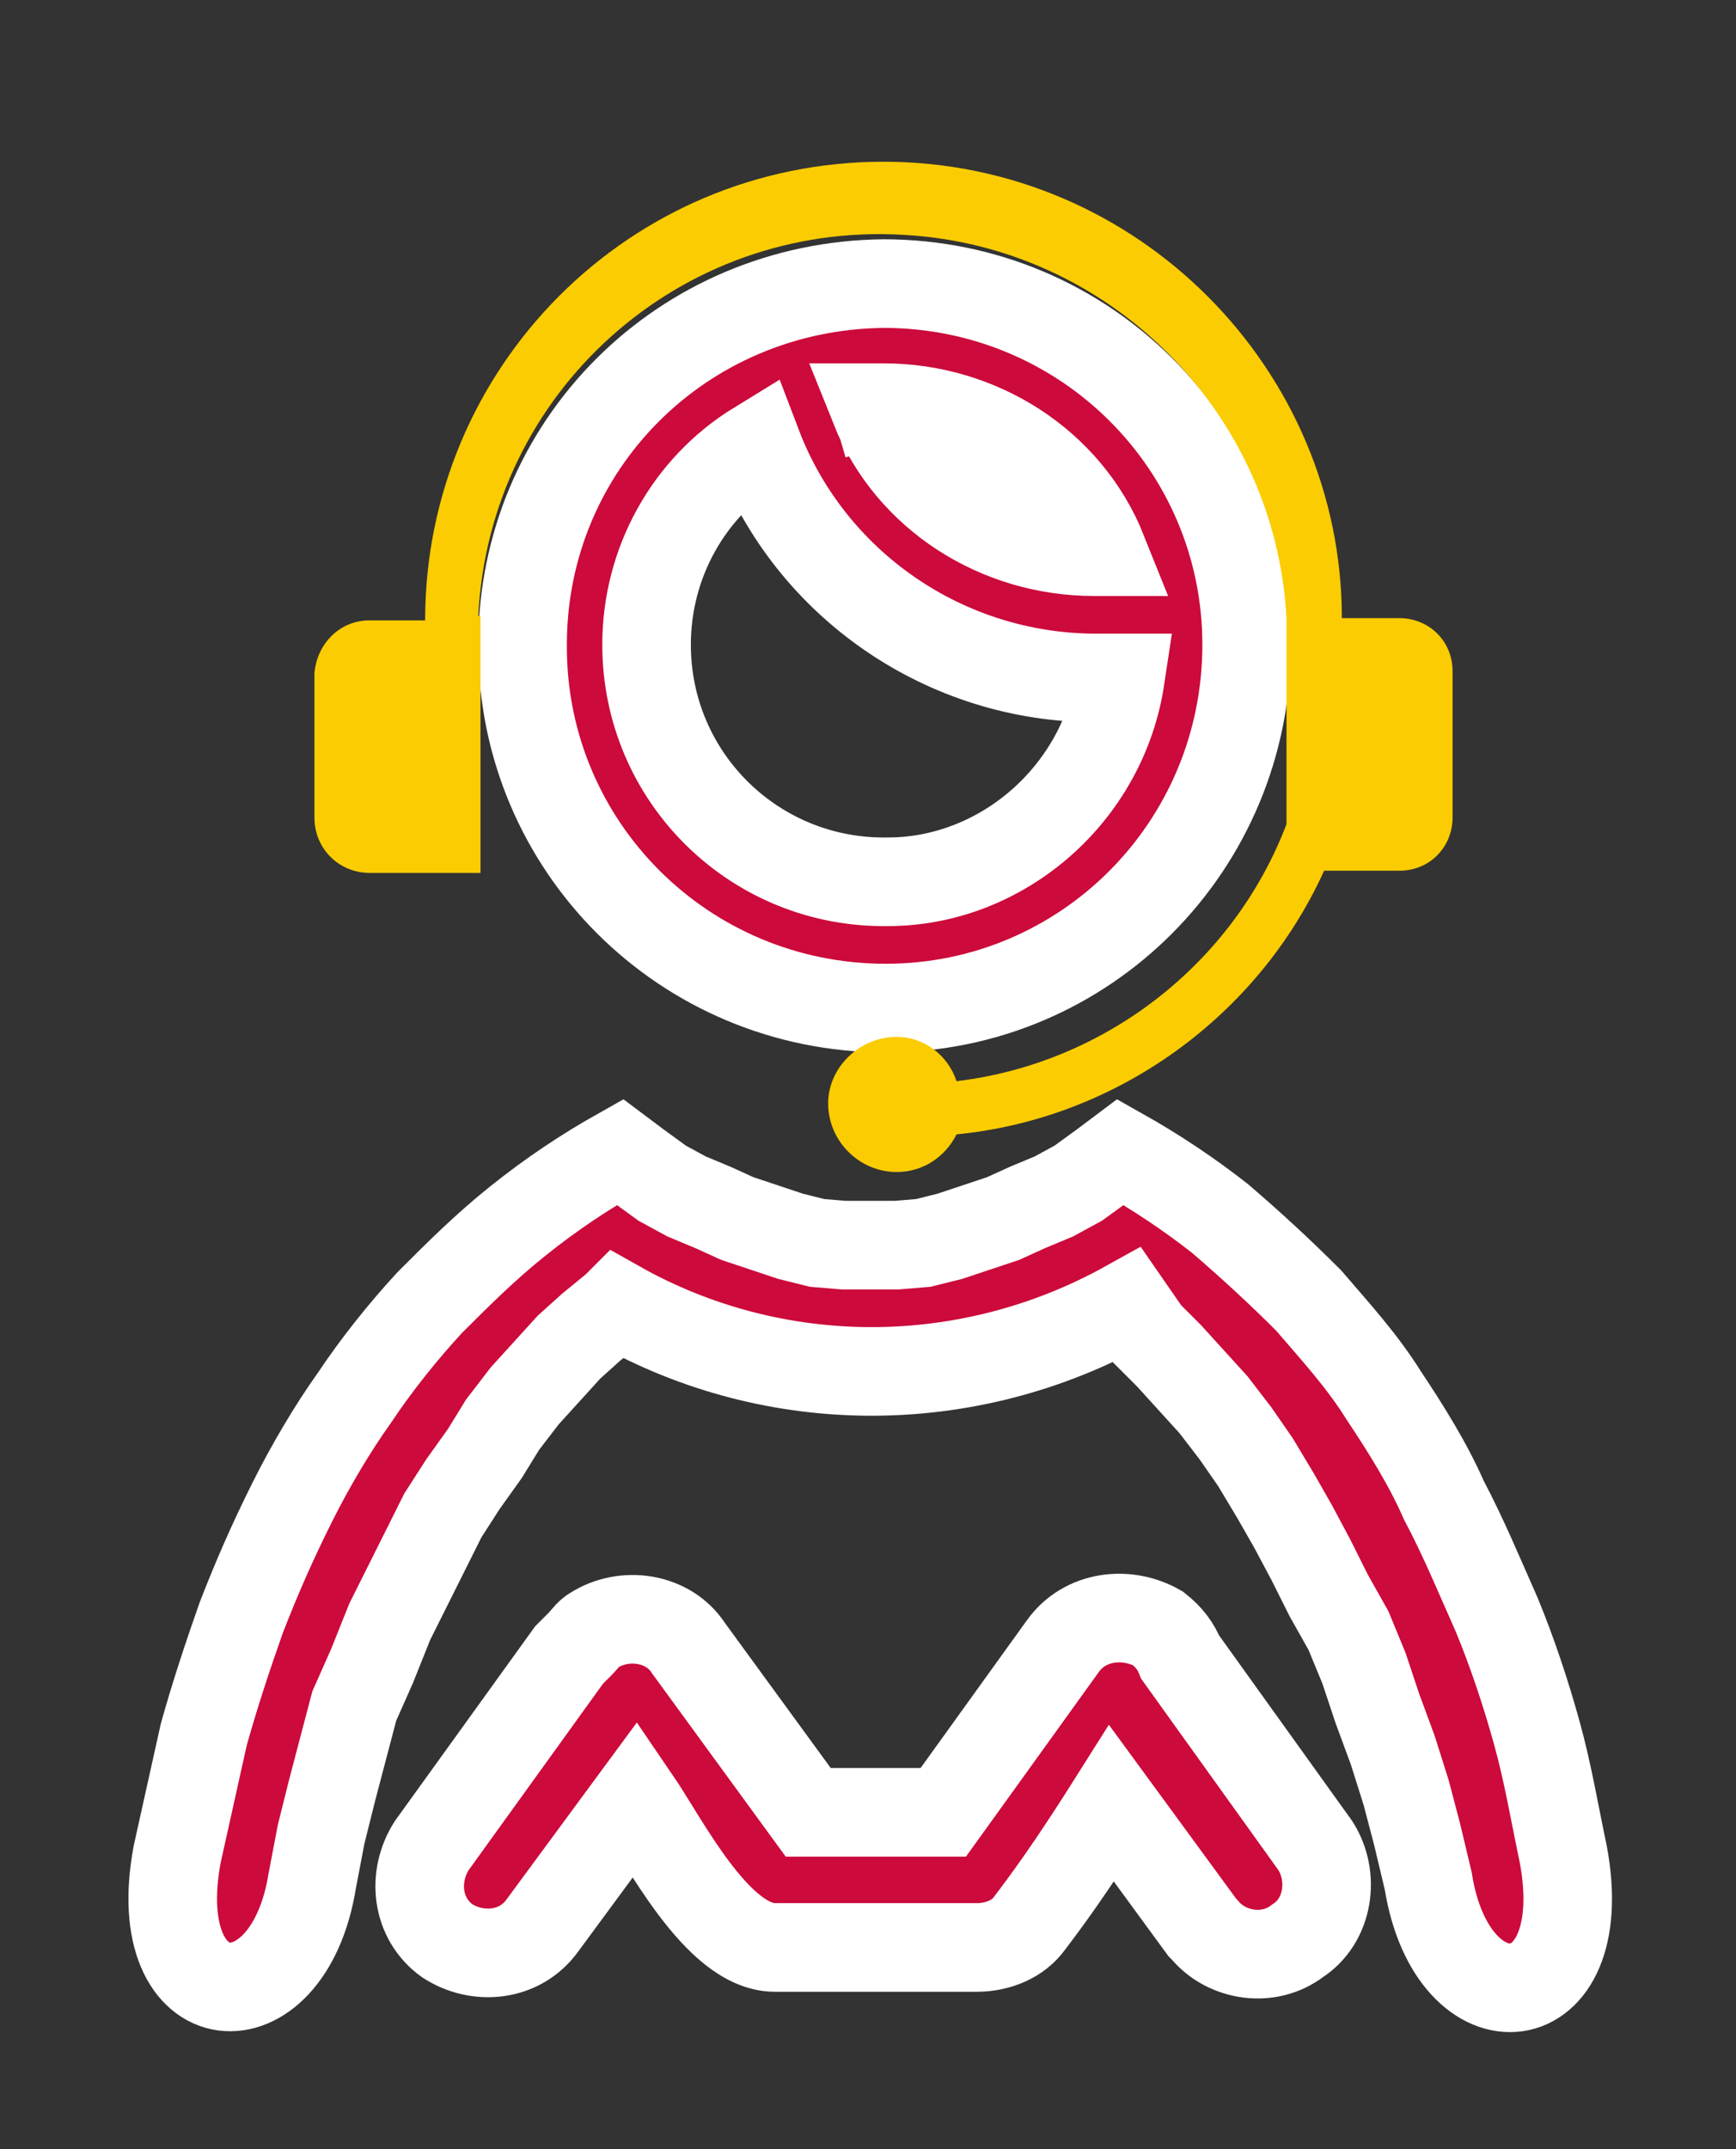 <?xml version="1.0" encoding="utf-8"?>
<!-- Generator: Adobe Illustrator 19.2.1, SVG Export Plug-In . SVG Version: 6.00 Build 0)  -->
<svg version="1.1" id="Слой_1" xmlns="http://www.w3.org/2000/svg" xmlns:xlink="http://www.w3.org/1999/xlink" x="0px" y="0px"
	 viewBox="0 0 78.4 97" style="enable-background:new 0 0 78.4 97;" xml:space="preserve">
<rect x="0" y="0" width="78.4" height="97" fill="#333333" stroke="none"/>
<style type="text/css">
	.st0{fill:#CC0A3B;stroke:#FFFFFF;stroke-width:4;stroke-miterlimit:10;}
	.st1{fill:#FBCC01;}
</style>
<title>chelovechek</title>
<path class="st0" d="M39.9,12.8c9.1,0,16.4,7.3,16.4,16.3c0,9.1-7.3,16.4-16.3,16.4c-9.1,0-16.4-7.3-16.4-16.3v-0.1
	C23.6,20.1,30.8,12.9,39.9,12.8z M39.5,18.4c1.6,4,5.6,6.5,9.9,6.5h0.4c-1.6-4-5.6-6.5-9.9-6.5H39.5z M37.7,18.7
	c0.4-0.1,0.5-0.1,0.8-0.2C38.2,18.6,38,18.6,37.7,18.7z M50.6,30.6h-1.1c-6.8,0-12.9-4.2-15.3-10.5c-3.1,1.9-5,5.3-5,9
	c0,6,4.9,10.8,10.9,10.7C45.2,39.8,49.8,35.9,50.6,30.6z"/>
<path class="st1" d="M58.1,37.2c-2.4,6.3-8.2,10.8-14.9,11.6c-0.4-1.2-1.5-2-2.7-2c-1.7,0-3.1,1.4-3.1,3c0,1.7,1.4,3.1,3.1,3.1
	c1.2,0,2.2-0.7,2.7-1.7c7.2-0.7,13.6-5.3,16.6-11.9h3.4c1.4,0,2.4-1.1,2.4-2.4c0,0,0,0,0-0.1v-6.5c0-1.4-1.1-2.4-2.4-2.4l0,0h-2.6
	c0-11.2-9.2-20.6-20.7-20.6s-20.7,9.3-20.7,20.7h-2.5c-1.4,0-2.4,1.1-2.5,2.4v6.5c0,1.4,1.1,2.5,2.5,2.5l0,0h5V27.8h-0.1
	c0.5-10.1,9.1-17.8,19.2-17.2c9.3,0.5,16.8,8,17.3,17.3L58.1,37.2L58.1,37.2z"/>
<path class="st0" d="M50.9,58.9c-7.2,4-15.9,4-23,0L27.8,59l-1.1,0.9l-1,0.9l-1,1.1L23.7,63l-1,1.3l-0.8,1.3L20.9,67L20,68.4
	L19.2,70l-0.8,1.6l-0.8,1.6l-0.8,2L16,77l-0.5,1.9L15,80.8l-0.5,2l-0.4,2.1C13,91.7,6.6,91.2,8,83.7c0.4-1.8,0.8-3.6,1.2-5.4
	c0.5-1.8,1.1-3.6,1.7-5.3c0.7-1.8,1.4-3.4,2.3-5.2c0.8-1.6,1.8-3.3,2.8-4.7c1-1.5,2.2-3,3.4-4.3c1.3-1.3,2.5-2.5,4-3.7
	s3-2.2,4.6-3.1l0.8,0.6l1.1,0.8l1.1,0.6l1.2,0.5l1.1,0.5l1.2,0.4l1.2,0.4l1.2,0.3l1.2,0.1h2.4l1.2-0.1l1.2-0.3l1.2-0.4l1.2-0.4
	l1.1-0.5l1.2-0.5l1.1-0.6l1.1-0.8l0.8-0.6c1.6,0.9,3.1,1.9,4.5,3c1.4,1.2,2.7,2.4,4,3.7c1.2,1.4,2.4,2.7,3.4,4.3
	c1,1.5,2,3.1,2.7,4.7c0.9,1.7,1.6,3.4,2.4,5.2c0.7,1.7,1.3,3.5,1.8,5.3c0.5,1.8,0.8,3.6,1.2,5.5c1.4,7.5-5,8.1-6.1,1.2l-0.5-2.1
	l-0.5-1.9L62.9,79l-0.7-1.9l-0.6-1.8l-0.7-1.7L60,72l-0.8-1.6l-0.8-1.5l-0.8-1.4l-0.9-1.5l-0.9-1.3l-1-1.3l-1-1.1l-1-1.1l-1-1
	L50.9,58.9L50.9,58.9z M36.5,81.8h6.1l5.4-7.5c1-1.4,2.9-1.6,4.3-0.8l0,0c0.5,0.4,0.8,0.8,1,1.3l6.1,8.5c0.9,1.4,0.6,3.4-0.8,4.3
	l0,0c-1.3,1-3.2,0.7-4.2-0.5l-0.1-0.1l-4.1-5.6c-1.2,1.9-2.4,3.7-3.7,5.4c-0.5,0.7-1.4,1.1-2.4,1.1h-9.1c-2.6,0-5-4.8-6.3-6.7
	l-4.2,5.7c-1,1.4-2.9,1.6-4.3,0.7l0,0c-1.4-1-1.6-2.9-0.7-4.3l6.2-8.6l0.5-0.5c0.2-0.2,0.4-0.5,0.6-0.6l0,0c1.4-0.9,3.4-0.6,4.3,0.8
	L36.5,81.8z"/>
</svg>
